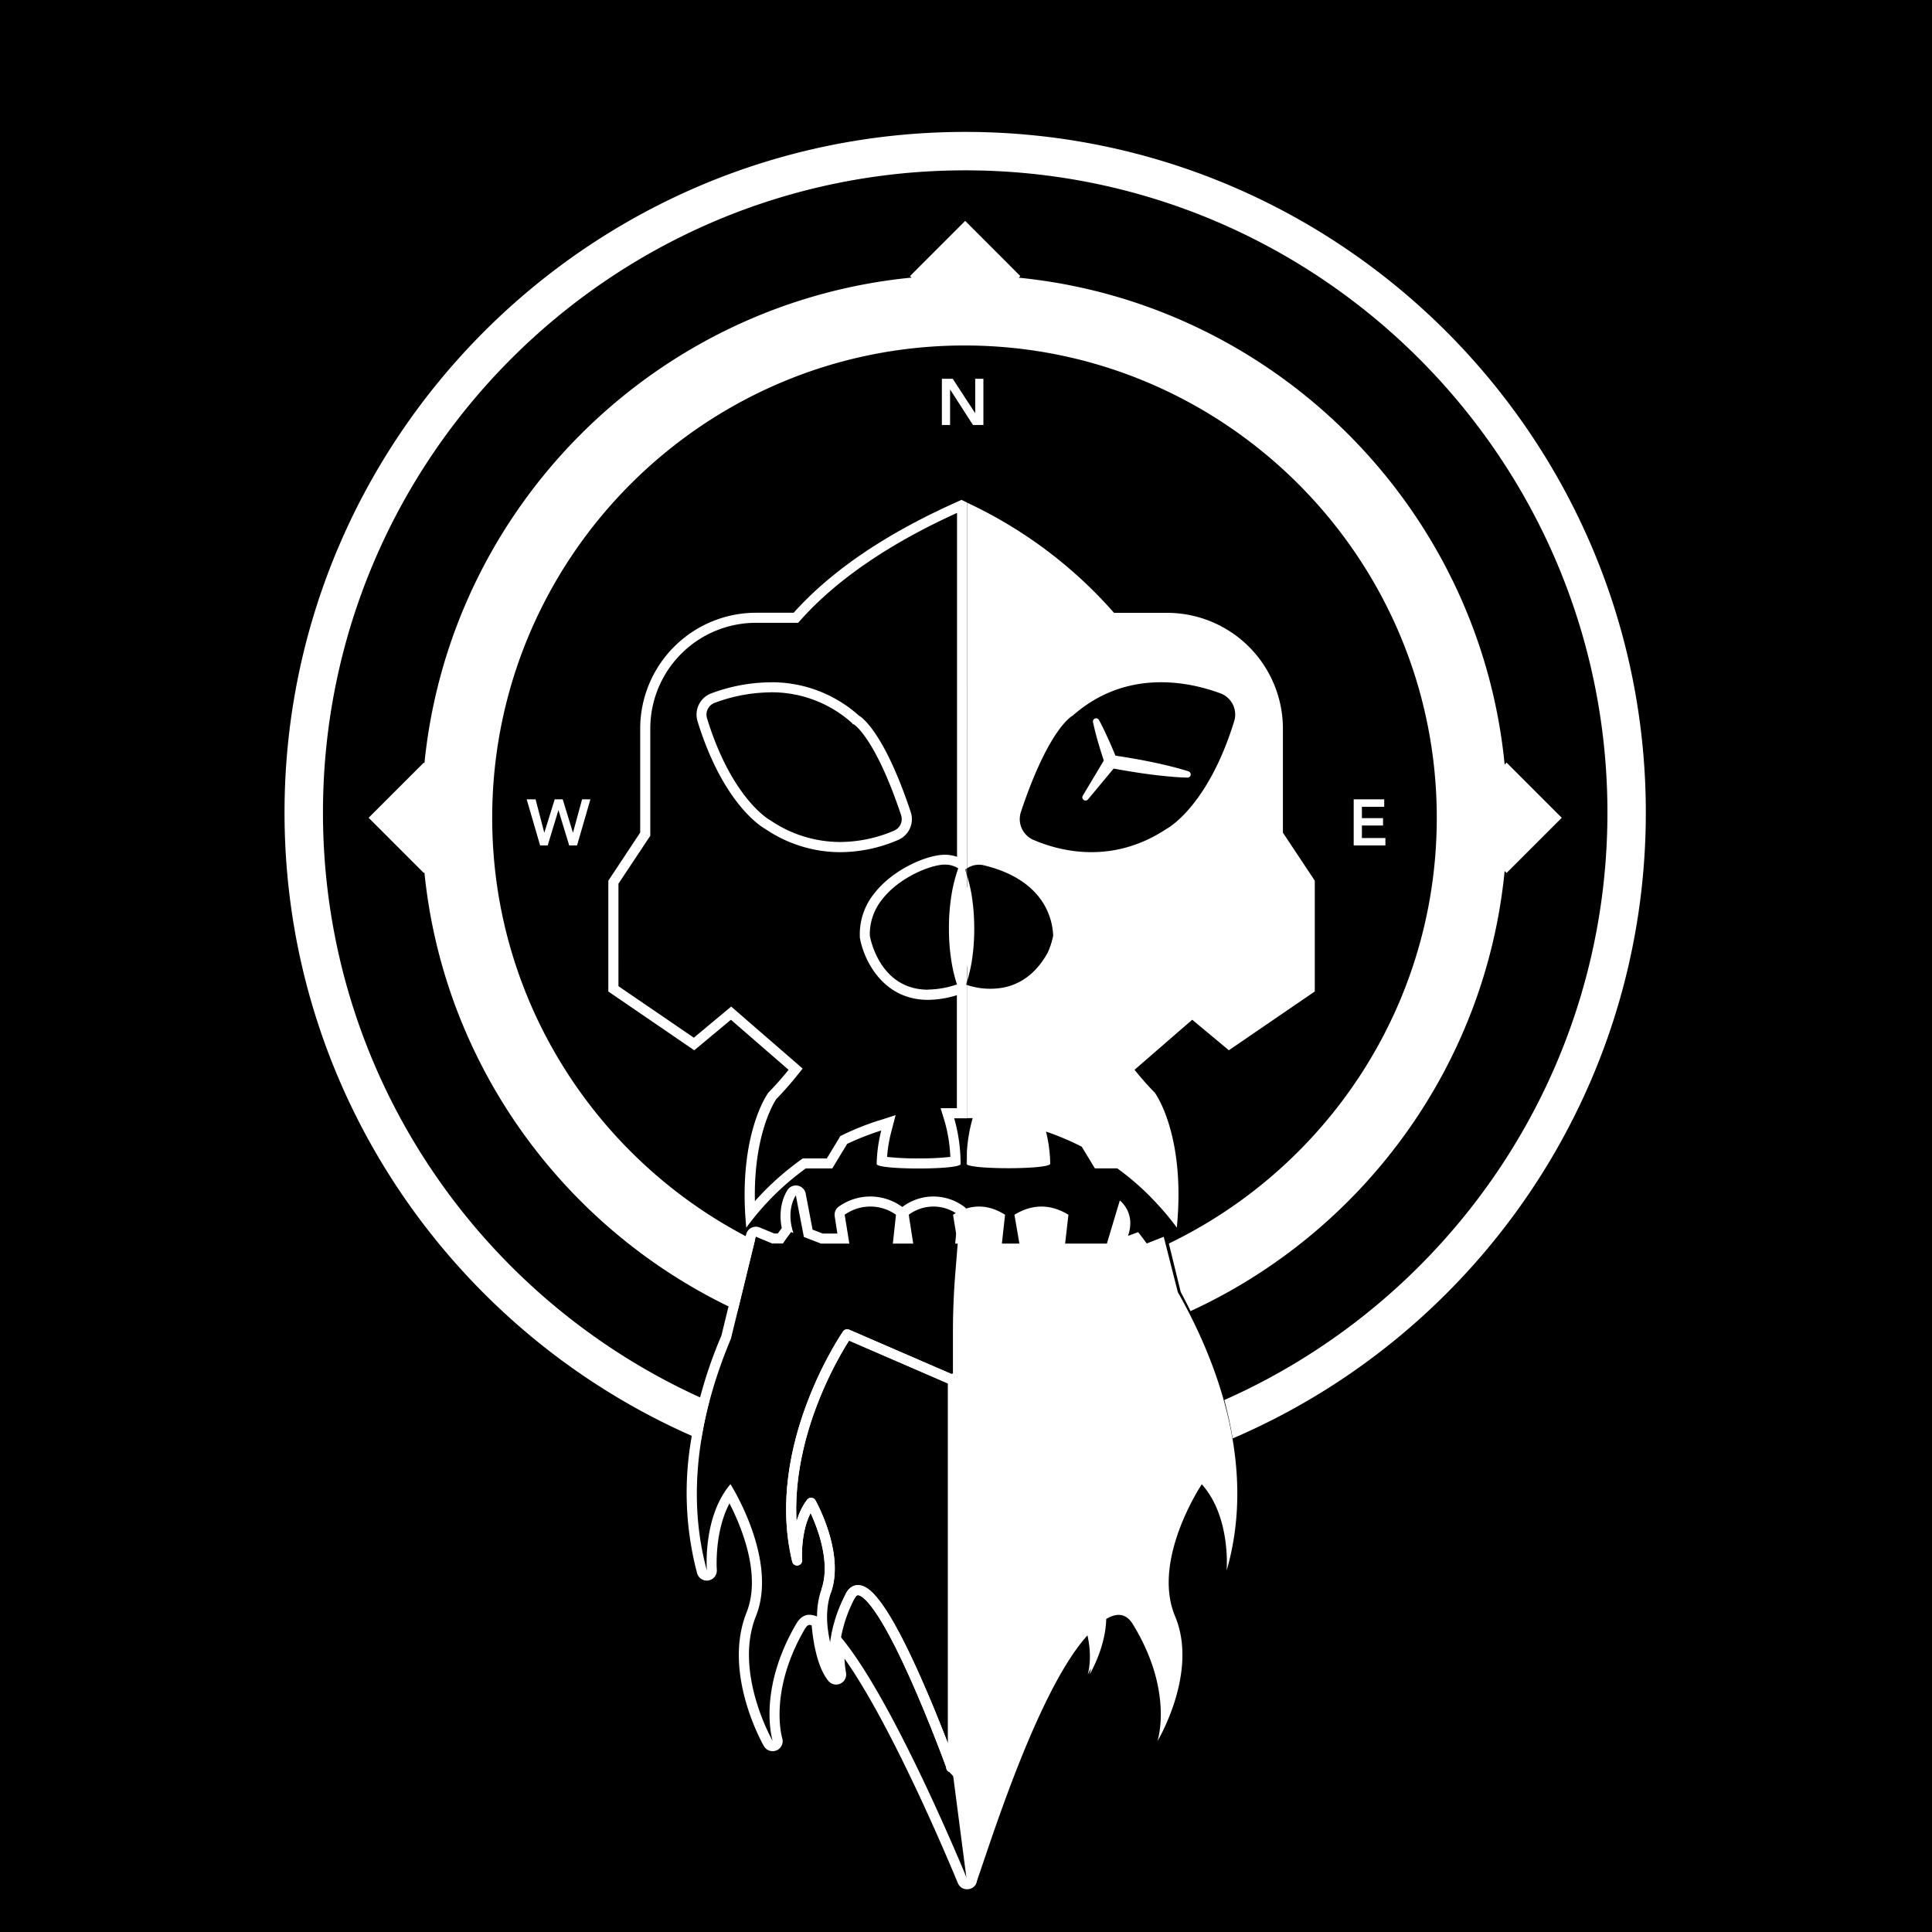 <?xml version="1.0" encoding="UTF-8"?>
<svg xmlns="http://www.w3.org/2000/svg" baseProfile="tiny-ps" preserveAspectRatio="xMidYMid meet" version="1.2" viewBox="0 0 810 810">
<title>Destination Mystery</title>
<desc>The logo of the Destination Mystery Podcast, hosted by Michael Mickelsen and Melissa Morgan.</desc>
<path d="M-81-81h972v972H-81z" fill="#fff" fill-opacity="1">
</path>
<path d="M-81-81h972v972H-81z" fill="#fff" fill-opacity="1"></path><path d="M-81-81h972v972H-81z" fill="#000" fill-opacity="1"></path><path d="M355.18 559.422s-32.567 47.066-20.992 94.832c0 0-1.121-15.02 5.863-24.183 0 0 11.945 21.12 6.332 36.98-5.617 15.855 4.156 35.02 4.156 35.02s-3.945-13.895 5.828-32.79c9.38-18.156 39.996 64.649 42.418 71.274v.414l.078-.203.079.203v-.414c.12-.336.335-.918.605-1.625V578.059l-.684.293Zm0 0" fill="none" stroke="#fff" stroke-linecap="round" stroke-linejoin="round" stroke-miterlimit="4" stroke-opacity="1" stroke-width="4.214">
</path>
<path d="m493.805 541.738-5.907-23.21-7.128 2.804c-2.239-3.07-3.606-4.742-3.606-4.742l-4.238 1.547c3.418-9.774-3.442-14.817-3.442-14.817l-5.421 18.055h-17.504l1.386-12.09c-7.55-4.574-15.097-4.574-22.636 0l2.074 12.09h-7.34l1.332-12.09c-7.277-4.574-14.547-4.574-21.809 0l1.961 12.078-1.039 12.832a309.044 309.044 0 0 0-.965 24.758V743.77l5.77 44.414 3.566 2.238c3.192-7.34 24.653-80.125 47.067-104.793 2.242 10.008.09 16.418.09 16.418s.558-.95 1.355-2.543c-.125.863-.308 1.71-.558 2.543 0 0 6.667-11.035 6.98-23.285 4.484-2.692 8.336-2.387 11.129 2.152 17.36 28.274 10.344 49.063 10.344 49.063s17.347-28.692 7.382-52.383c-9.96-23.688 11.207-55.301 11.207-55.301 12.329 13.727 10.41 36.172 10.41 36.172 13.102-45.207-5.218-89.934-20.46-116.727ZM408.453 389.25a89.097 89.097 0 0 0-1.121-14.234 70.387 70.387 0 0 0-1.86-7.844v44.258a67.891 67.891 0 0 0 1.872-7.914 86.794 86.794 0 0 0 1.11-14.266Zm0 0" fill="#fff" fill-opacity="1" fill-rule="nonzero">
</path>
<path d="M404.688 364.586c.304.851.507 1.71.765 2.566v-3.093c-.191.12-.406.21-.598.359Zm.347 48.277.418.121v-1.578c-.148.48-.25.996-.418 1.457Zm0 0" fill="#606161" fill-opacity="1" fill-rule="nonzero">
</path>
<path d="m333.672 501.227 3.363 17.39 7.172 2.758h11.879l-1.95-12.09a18.612 18.612 0 0 1 2.458-1.476 18.858 18.858 0 0 1 2.652-1.079c.91-.289 1.84-.507 2.79-.656a18.352 18.352 0 0 1 2.855-.219 18.425 18.425 0 0 1 5.64.875 19.1 19.1 0 0 1 2.656 1.079c.856.43 1.672.921 2.454 1.476l-1.309 12.09h8.54l-1.884-12.09a16.824 16.824 0 0 1 2.352-1.473 17.14 17.14 0 0 1 2.555-1.078 17.177 17.177 0 0 1 5.457-.879 17.177 17.177 0 0 1 5.46.879c.88.29 1.735.653 2.555 1.079.824.425 1.61.917 2.352 1.472l-1.266 12.09h5.031v266.45c0-10.212-.12-10.212-.12-10.212v9.899c-3.063-7.41-32.747-78.606-54.141-102.645l-.383-.312a44.998 44.998 0 0 0-.266 17.449c-5.46-6.602-6.222-23.29-6.222-23.29a9.4 9.4 0 0 0-4.965-1.714c-2.16 0-4.067 1.21-5.602 3.867-16.496 28.274-9.828 49.063-9.828 49.063s-16.496-28.688-7.016-52.38c9.48-23.69-10.691-55.304-10.691-55.304-11.742 13.727-9.895 36.176-9.895 36.176-9.695-35.492-1.043-70.703 10.086-97.16l10.446-42.778 6.867 2.848h4.484c2.14-3.094 3.453-4.785 3.453-4.785l.938.36c-3.281-9.81 1.012-15.692 1.012-15.692m0-4.215a4.198 4.198 0 0 0-1.891.477 4.205 4.205 0 0 0-1.473 1.273c-.203.281-4.484 6.363-2.52 16.105-.394.536-.952 1.297-1.66 2.297h-1.48l-6.094-2.523a4.204 4.204 0 0 0-1.773-.317 4.2 4.2 0 0 0-2.504.945 4.14 4.14 0 0 0-.637.645 4.445 4.445 0 0 0-.484.766 4.44 4.44 0 0 0-.309.852l-10.363 42.44a186.02 186.02 0 0 0-13.058 45.946 132.113 132.113 0 0 0-1.325 26.98 131.77 131.77 0 0 0 4.184 26.688c.121.446.312.86.57 1.246.258.383.574.715.942.992a4.181 4.181 0 0 0 3.285.801 4.203 4.203 0 0 0 2.601-1.57 4.05 4.05 0 0 0 .707-1.375 4.105 4.105 0 0 0 .164-1.54c0-.179-1.12-15.687 5.325-27.823 4.988 9.738 13.449 30.011 7.148 45.734-10.086 25.305 6.559 54.8 7.274 56.031a4.14 4.14 0 0 0 1.543 1.551 4.127 4.127 0 0 0 2.109.567 4.11 4.11 0 0 0 1.703-.356c.477-.21.902-.5 1.27-.867a4.204 4.204 0 0 0 1.238-2.754 4.2 4.2 0 0 0-.2-1.524c-.054-.167-5.769-19.546 9.45-45.644 1.043-1.781 1.758-1.781 1.984-1.781.32.008.63.066.93.18.457 5.308 2.004 17.245 7.015 23.285a4.18 4.18 0 0 0 2.34 1.437c.457.102.922.125 1.387.07a4.172 4.172 0 0 0 2.473-1.191c.332-.332.605-.707.812-1.129a4.16 4.16 0 0 0 .406-1.328 4.16 4.16 0 0 0-.046-1.39 40.187 40.187 0 0 1-.614-5.805c20.082 28.285 44.41 86.593 47.368 93.777l.07.144a4.188 4.188 0 0 0 1.344 1.864 4.095 4.095 0 0 0 2.609.906 3.82 3.82 0 0 0 .965-.113c3.25-.762 3.25-3.875 3.25-5.051V521.375c0-.277-.028-.55-.082-.82a4.074 4.074 0 0 0-.629-1.52 4.12 4.12 0 0 0-.524-.64 4.323 4.323 0 0 0-.636-.524 4.21 4.21 0 0 0-.73-.387 4.183 4.183 0 0 0-1.613-.324h-.357l.782-7.43a4.094 4.094 0 0 0-.375-2.238 4.099 4.099 0 0 0-1.485-1.715 21.449 21.449 0 0 0-6.015-3.078 21.668 21.668 0 0 0-3.297-.793 21.733 21.733 0 0 0-3.38-.265c-1.132 0-2.257.09-3.378.265a21.62 21.62 0 0 0-6.426 2.094 21.696 21.696 0 0 0-2.886 1.777 3.633 3.633 0 0 0-.348.258 4.232 4.232 0 0 0-.402-.293 22.625 22.625 0 0 0-6.196-3.05 22.74 22.74 0 0 0-19.847 3.05 4.099 4.099 0 0 0-.926.797 4.238 4.238 0 0 0-.988 2.2 4.25 4.25 0 0 0 .019 1.218l1.121 7.203h-6.14l-4.262-1.633-2.88-15.086a4.19 4.19 0 0 0-1.452-2.46 4.176 4.176 0 0 0-1.262-.72 4.174 4.174 0 0 0-1.43-.25Zm0 0" fill="#fff" fill-opacity="1" fill-rule="nonzero">
</path>
<path d="M346.383 667.028c5.602-15.836-6.332-36.98-6.332-36.98-6.961 9.167-5.863 24.183-5.863 24.183-11.575-47.809 20.992-94.832 20.992-94.832l43.703 18.93.684-.294v160.871c-.266.708-.48 1.29-.606 1.625l2.758 3.239s-2.777-2.89-2.836-3.024a1.24 1.24 0 0 1-.078.2v-.415c-2.418-6.62-33.035-89.43-42.414-71.273" fill="none" stroke="#fff" stroke-linecap="butt" stroke-linejoin="round" stroke-miterlimit="4" stroke-opacity="1" stroke-width="4.214">
</path>
<path d="M405.203 487.957c0 .125.102.227.25.336v-5.234a107.037 107.037 0 0 0-.25 4.898Zm0 0" fill="#606161" fill-opacity="1" fill-rule="nonzero">
</path>
<path d="M401.238 215.043v144.16a19.025 19.025 0 0 0-4.148-.84h-1.121c-7.004 0-21.594 5.875-29.653 16.508a26.792 26.792 0 0 0-4.476 8.317 26.736 26.736 0 0 0-1.348 9.347v.524c1.309 8.035 8.156 23.78 24.719 25.89 1.281.168 2.566.25 3.855.246a41.748 41.748 0 0 0 12.106-1.96v47.378h-6.817l1.672 5.45a62.88 62.88 0 0 1 2.399 14.968c-4.414.473-8.84.684-13.281.63-4.422.05-8.836-.157-13.235-.618.254-3.41.8-6.77 1.649-10.086l1.937-7.441-7.195 2.332h-.121a113.867 113.867 0 0 0-14.762 5.918l-1.121.539-.649 1.117-5.007 8.262h-10.086l-1.121.804a120.792 120.792 0 0 0-7.5 5.895 116.94 116.94 0 0 0-11.442 11.207c-.558-27.488 7.848-41.117 8.965-42.785a135.497 135.497 0 0 0 8.508-9.637l2.543-3.16-3.07-2.668-24.184-20.98-2.7-2.352-2.757 2.297-12.91 10.757-31.602-21.605V370.5l12.652-19.05.704-1.052v-45.043a44.618 44.618 0 0 1 .859-8.625 44.466 44.466 0 0 1 2.523-8.293 43.862 43.862 0 0 1 1.86-3.921 43.211 43.211 0 0 1 2.23-3.723 44.902 44.902 0 0 1 2.586-3.484 44.64 44.64 0 0 1 6.129-6.133 44.167 44.167 0 0 1 11.129-6.676 44.542 44.542 0 0 1 4.082-1.465 43.38 43.38 0 0 1 4.211-1.058 44.016 44.016 0 0 1 8.625-.864h17.75l1.254-1.398c15.098-16.813 37.074-31.828 65.36-44.672m1.894-5.469c-31.942 14.043-54.778 29.946-70.39 47.324h-15.868a48.866 48.866 0 0 0-9.445.953 48.698 48.698 0 0 0-9.078 2.773 48.48 48.48 0 0 0-8.372 4.481 48.989 48.989 0 0 0-7.335 6.028 48.645 48.645 0 0 0-10.512 15.699 49.133 49.133 0 0 0-2.773 9.082 48.866 48.866 0 0 0-.954 9.441v43.707l-13.36 20.172v46.454l36.02 24.652 15.364-12.797 24.183 20.98a134.232 134.232 0 0 1-8.484 9.59s-13.055 17.496-9.246 56.594a111.609 111.609 0 0 1 17.73-19.164 120.508 120.508 0 0 1 7.219-5.68h11.106l6.242-10.289a109.608 109.608 0 0 1 14.297-5.601 61.18 61.18 0 0 0-1.926 14.03c0 1.267 8.797 1.892 17.594 1.892 8.796 0 17.593-.625 17.593-1.891a69.93 69.93 0 0 0-2.687-19.152h5.367v-55.868l-.414-.12c.168-.493.27-.977.414-1.458v-44.254c-.258-.855-.461-1.714-.762-2.566l.168-.168c.192-.148.403-.238.594-.36V210.685c-.785-.371-1.523-.762-2.32-1.121Zm-14 205.36a26.076 26.076 0 0 1-3.36-.211c-17.82-2.243-21.09-22.414-21.09-22.414a22.815 22.815 0 0 1 1.169-7.922 23.015 23.015 0 0 1 3.804-7.051c7.387-9.727 20.903-14.836 26.305-14.836h.684c1.84.07 3.543.59 5.109 1.559a62.02 62.02 0 0 0-2.793 10.902 86.853 86.853 0 0 0-1.117 14.234 85.674 85.674 0 0 0 1.117 14.243 63.556 63.556 0 0 0 2.242 9.277 38.382 38.382 0 0 1-12.101 2.164Zm0 0" fill="#fff" fill-opacity="1" fill-rule="nonzero">
</path>
<path d="M402.816 364.941a43.627 43.627 0 0 1 3.735 11.813 68.141 68.141 0 0 1 1.02 11.824 67.305 67.305 0 0 1-1.009 11.813 42.829 42.829 0 0 1-3.746 11.808 42.797 42.797 0 0 1-3.73-11.808 65.791 65.791 0 0 1-1.02-11.813 66.656 66.656 0 0 1 1.032-11.824 43.28 43.28 0 0 1 3.718-11.813Zm0 0" fill="#fff" fill-opacity="1" fill-rule="nonzero">
</path>
<path d="M537.867 349.098V305.39a48.866 48.866 0 0 0-.953-9.445 48.774 48.774 0 0 0-2.773-9.078 48.443 48.443 0 0 0-2.04-4.294 48.247 48.247 0 0 0-5.28-7.89 48.56 48.56 0 0 0-14.602-11.989 48.443 48.443 0 0 0-4.293-2.039 49.167 49.167 0 0 0-4.473-1.605 47.933 47.933 0 0 0-4.61-1.164 48.866 48.866 0 0 0-9.445-.953h-22.332a186.894 186.894 0 0 0-28.421-26.297 187.037 187.037 0 0 0-33.215-19.899v153.32a8.862 8.862 0 0 1 3.425-1.378 8.911 8.911 0 0 1 3.692.12c12.785 3.095 19.969 8.833 23.992 14.571a27.829 27.829 0 0 1 3.574 7.106 27.782 27.782 0 0 1 1.434 7.82 32.996 32.996 0 0 1-2.242 7.015c-5.309 9.649-12.325 13.54-18.813 14.762-5.129.887-10.168.512-15.11-1.12v55.827h2.423a64.902 64.902 0 0 0-2.434 14.2v5.234c2.973 2.187 34.945 2.074 34.945-.336a60.782 60.782 0 0 0-1.761-13.45 111.744 111.744 0 0 1 14.972 6.333l5.516 9.09h9.402a112.33 112.33 0 0 1 12.852 10.882c.55.547 1.121 1.121 1.625 1.668a109.332 109.332 0 0 1 4 4.305c.515.582 1.043 1.176 1.558 1.781 1.692 2.016 3.364 4.067 4.91 6.207 3.81-39.097-9.245-56.593-9.245-56.593a119.585 119.585 0 0 1-8.485-9.59l24.184-20.98 15.363 12.796 36.02-24.652v-46.453Zm-20.46-46.621c-11.208 36.23-28.4 45.074-28.4 45.074-22.683 15.004-44.57 9.367-55.741 4.57a9.287 9.287 0 0 1-1.547-.848 9.405 9.405 0 0 1-1.367-1.12 9.616 9.616 0 0 1-1.133-1.352 9.33 9.33 0 0 1-.864-1.543 9.35 9.35 0 0 1-.562-1.672 9.12 9.12 0 0 1-.242-1.75c-.028-.59 0-1.176.082-1.762a9.92 9.92 0 0 1 .41-1.719c11.867-35.57 21.719-40.343 21.719-40.343 22.636-19.957 49.062-14.086 61.996-9.29a9.44 9.44 0 0 1 4.238 3.215c.36.481.668.997.926 1.536.262.543.469 1.105.621 1.687a9 9 0 0 1 .293 1.77 9.184 9.184 0 0 1-.047 1.793c-.07.597-.2 1.183-.383 1.754ZM394.882 158.809h4.562l9.356 14.355h.058V158.81h3.438v19.375h-4.367l-9.551-14.825h-.055v14.825h-3.441Zm-174.07 176.324h3.73l3.633 13.918h.054l4.336-13.918h3.364l4.257 13.918h.055l3.79-13.918h3.495l-5.601 19.332h-3.285l-4.48-14.715h-.06l-4.48 14.715h-3.172Zm346.73 0h12.797v3.117h-9.356V343h8.864v3.105h-8.864v5.243h9.852v3.117h-13.293Zm0 0" fill="#fff" fill-opacity="1" fill-rule="nonzero">
</path>
<path d="M206.355 342.855c0-109.175 88.836-198.011 198.008-198.011 109.176 0 198.012 88.836 198.012 198.011 0 78.512-45.95 146.493-112.324 178.497l4.965 20.308a233.648 233.648 0 0 1 4.113 8.035c71.844-33.058 123.664-102.453 131.7-184.515l.804.816 23.133-23.14-23.133-23.133-.805.808c-10.523-107.582-96.21-193.383-203.715-204.105l.672-.672-23.129-23.14-23.133 23.14.653.637c-107.582 10.468-193.45 96.109-204.23 203.59l-.258-.258-23.141 23.132 23.14 23.141.247-.258c8.203 81.696 59.812 150.739 131.343 183.79l7.16-29.317c-65.18-32.453-110.082-99.738-110.082-177.356Zm0 0" fill="#fff" fill-opacity="1" fill-rule="nonzero">
</path>
<path d="M690.02 340.68c0-157.352-128.012-285.375-285.352-285.375-157.344 0-285.379 128.07-285.379 285.375 0 118.105 72.137 219.648 174.668 263.007a179.683 179.683 0 0 1 3.363-16.125c-95.191-41.5-161.914-136.496-161.914-246.882 0-148.465 120.797-269.262 269.262-269.262S673.926 192.262 673.926 340.68c0 109.824-66.117 204.43-160.61 246.277a169.987 169.987 0 0 1 3.473 16.113c101.754-43.601 173.23-144.718 173.23-262.39Zm0 0" fill="#fff" fill-opacity="1" fill-rule="nonzero">
</path>
<path d="M323.04 286.047v4.203a50.316 50.316 0 0 1 18.32 3.246 50.143 50.143 0 0 1 8.398 4.098 49.943 49.943 0 0 1 7.492 5.578l.238.36.625.245c.942.649 9.426 7.297 19.649 37.903a5.2 5.2 0 0 1 .285 1.938 5.106 5.106 0 0 1-.129.976 5.282 5.282 0 0 1-3.05 3.652 57.831 57.831 0 0 1-22.661 4.762 51.758 51.758 0 0 1-15.191-2.313 51.793 51.793 0 0 1-13.856-6.652l-.156-.113-.211-.102c-.16-.09-15.95-8.875-26.336-42.582a5.225 5.225 0 0 1-.25-1.969 5.57 5.57 0 0 1 .156-.984c.086-.32.2-.633.34-.934.145-.3.313-.586.508-.855.2-.27.418-.52.66-.746a5.285 5.285 0 0 1 1.68-1.059 68.514 68.514 0 0 1 23.531-4.426v-4.214m0 0a72.514 72.514 0 0 0-25 4.683 9.56 9.56 0 0 0-4.21 3.23 9.498 9.498 0 0 0-1.821 4.981 9.534 9.534 0 0 0 .426 3.535c11.207 36.23 28.41 45.075 28.41 45.075a55.755 55.755 0 0 0 14.96 7.207 55.715 55.715 0 0 0 16.419 2.507c8.457-.062 16.566-1.777 24.328-5.144a9.481 9.481 0 0 0 1.55-.848 9.586 9.586 0 0 0 2.497-2.473 9.794 9.794 0 0 0 .863-1.542c.238-.54.426-1.098.558-1.672a9.483 9.483 0 0 0-.257-5.23c-11.868-35.571-21.707-40.345-21.707-40.345a54.236 54.236 0 0 0-8.106-6.023 54.46 54.46 0 0 0-18.812-7.11 54.32 54.32 0 0 0-10.063-.843Zm131.254 49.32c.23.168.488.25.773.246.422 0 .766-.16 1.04-.48l10.75-12.922c2.128.402 4.265.777 6.41 1.12 2.687.45 5.39.856 8.101 1.223 2.711.36 5.422.672 8.156.93 1.368.121 2.735.246 4.102.336l2.074.113c.695 0 1.39.067 2.098.078.332.004.625-.101.883-.312.257-.211.414-.48.472-.809a1.36 1.36 0 0 0-.18-.922 1.334 1.334 0 0 0-.73-.59 65.43 65.43 0 0 0-2.004-.617l-1.996-.574a192.361 192.361 0 0 0-12-2.832 251.66 251.66 0 0 0-8.047-1.504 275.78 275.78 0 0 0-6.59-1.054c-.37-.895-.738-1.793-1.12-2.676a141.852 141.852 0 0 0-1.805-4.125c-.63-1.367-1.243-2.735-1.907-4.09a82.076 82.076 0 0 0-1.007-2.04l-.516-1.007c-.18-.348-.367-.683-.547-1.02a1.344 1.344 0 0 0-.71-.609 1.315 1.315 0 0 0-.938-.008 1.286 1.286 0 0 0-.711.61c-.16.289-.207.597-.14.926l.503 2.242c.18.738.36 1.476.55 2.238.38 1.457.782 2.914 1.208 4.36.426 1.445.851 2.87 1.312 4.304.313.977.63 1.961.953 2.938l-8.82 14.757a1.3 1.3 0 0 0-.148.957c.074.34.25.61.53.813Zm0 0" fill="#fff" fill-opacity="1" fill-rule="nonzero">
</path>
</svg>
